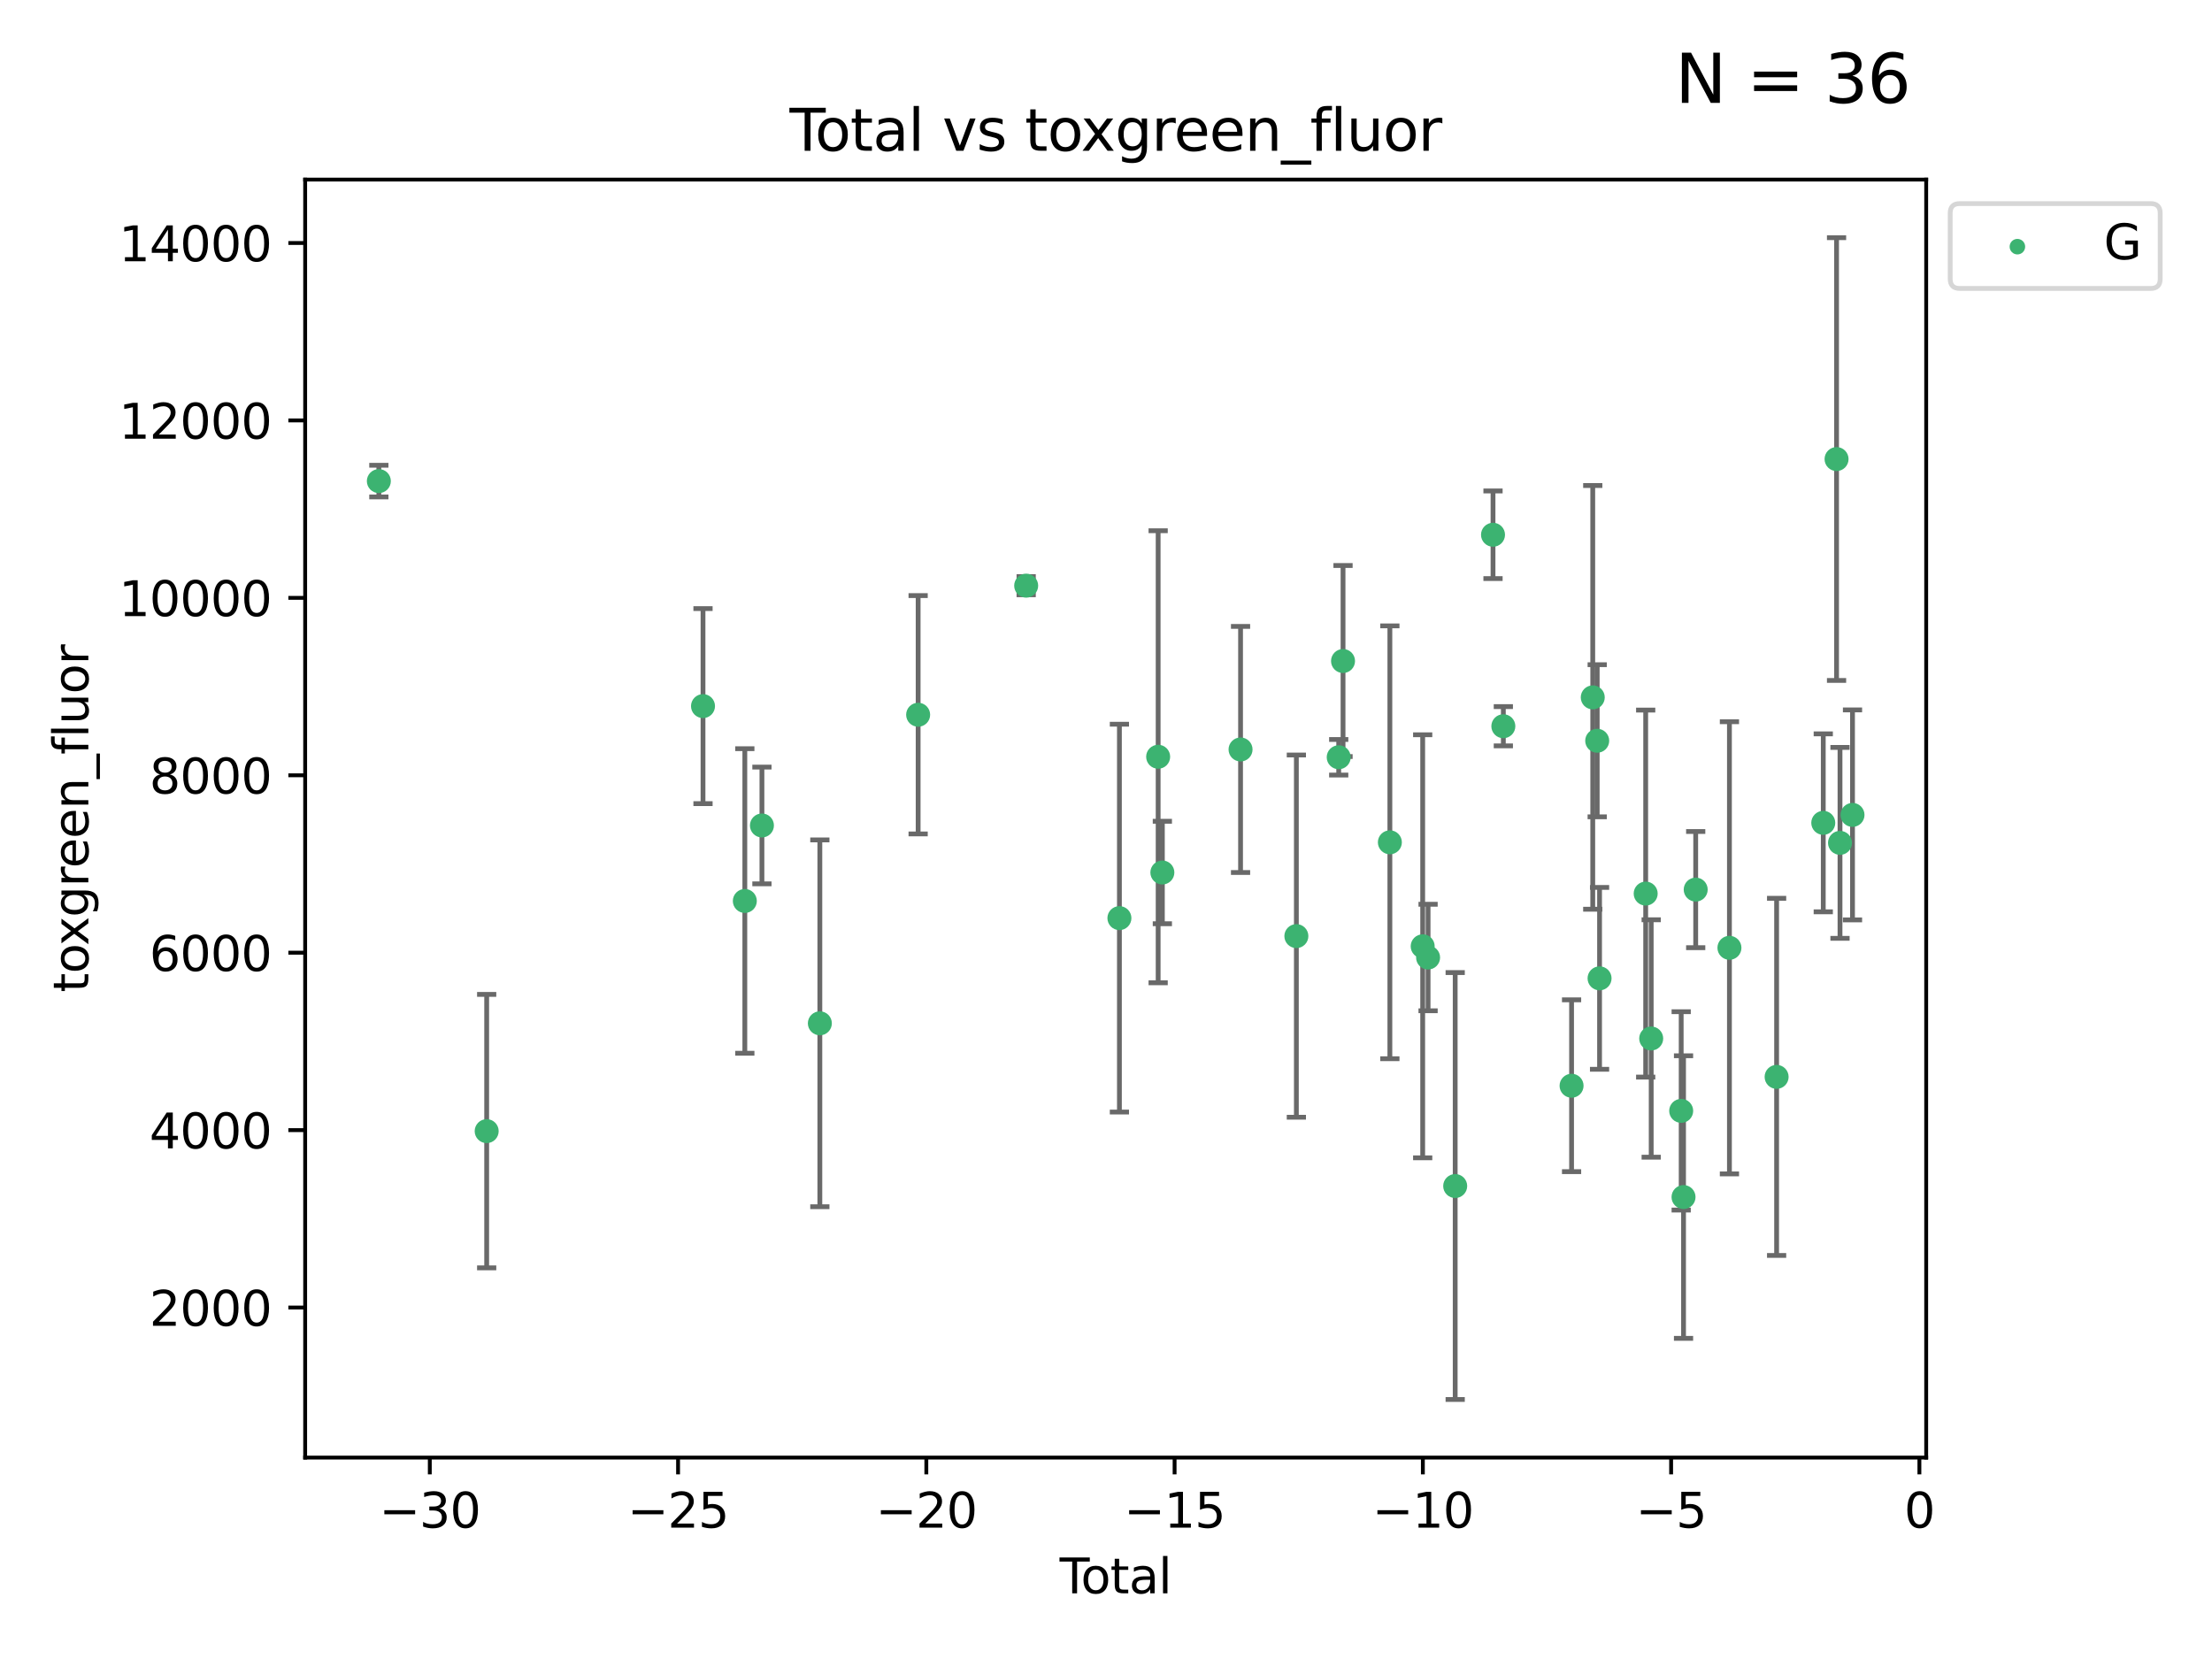 <?xml version="1.0" encoding="utf-8" standalone="no"?>
<!DOCTYPE svg PUBLIC "-//W3C//DTD SVG 1.1//EN"
  "http://www.w3.org/Graphics/SVG/1.1/DTD/svg11.dtd">
<svg xmlns:xlink="http://www.w3.org/1999/xlink" width="460.8pt" height="345.6pt" viewBox="0 0 460.8 345.6" xmlns="http://www.w3.org/2000/svg" version="1.1">
 <defs>
  <style type="text/css">*{stroke-linejoin: round; stroke-linecap: butt}</style>
 </defs>
 <g id="figure_1">
  <g id="patch_1">
   <path d="M 0 345.6 
L 460.8 345.6 
L 460.8 0 
L 0 0 
z
" style="fill: #ffffff"/>
  </g>
  <g id="axes_1">
   <g id="patch_2">
    <path d="M 63.571 303.64 
L 401.26 303.64 
L 401.26 37.411 
L 63.571 37.411 
z
" style="fill: #ffffff"/>
   </g>
   <g id="PathCollection_1">
    <defs>
     <path id="m51bf8592f6" d="M 0 1.118 
C 0.297 1.118 0.581 1 0.791 0.791 
C 1 0.581 1.118 0.297 1.118 0 
C 1.118 -0.297 1 -0.581 0.791 -0.791 
C 0.581 -1 0.297 -1.118 0 -1.118 
C -0.297 -1.118 -0.581 -1 -0.791 -0.791 
C -1 -0.581 -1.118 -0.297 -1.118 0 
C -1.118 0.297 -1 0.581 -0.791 0.791 
C -0.581 1 -0.297 1.118 0 1.118 
z
" style="stroke: #3cb371"/>
    </defs>
    <g clip-path="url(#pfece88ab47)">
     <use xlink:href="#m51bf8592f6" x="78.921" y="100.221" style="fill: #3cb371; stroke: #3cb371"/>
     <use xlink:href="#m51bf8592f6" x="101.383" y="235.636" style="fill: #3cb371; stroke: #3cb371"/>
     <use xlink:href="#m51bf8592f6" x="146.449" y="147.096" style="fill: #3cb371; stroke: #3cb371"/>
     <use xlink:href="#m51bf8592f6" x="155.161" y="187.688" style="fill: #3cb371; stroke: #3cb371"/>
     <use xlink:href="#m51bf8592f6" x="158.724" y="171.96" style="fill: #3cb371; stroke: #3cb371"/>
     <use xlink:href="#m51bf8592f6" x="170.79" y="213.175" style="fill: #3cb371; stroke: #3cb371"/>
     <use xlink:href="#m51bf8592f6" x="191.265" y="148.895" style="fill: #3cb371; stroke: #3cb371"/>
     <use xlink:href="#m51bf8592f6" x="213.771" y="122.007" style="fill: #3cb371; stroke: #3cb371"/>
     <use xlink:href="#m51bf8592f6" x="233.194" y="191.261" style="fill: #3cb371; stroke: #3cb371"/>
     <use xlink:href="#m51bf8592f6" x="241.265" y="157.646" style="fill: #3cb371; stroke: #3cb371"/>
     <use xlink:href="#m51bf8592f6" x="242.141" y="181.757" style="fill: #3cb371; stroke: #3cb371"/>
     <use xlink:href="#m51bf8592f6" x="258.43" y="156.128" style="fill: #3cb371; stroke: #3cb371"/>
     <use xlink:href="#m51bf8592f6" x="270.057" y="195.008" style="fill: #3cb371; stroke: #3cb371"/>
     <use xlink:href="#m51bf8592f6" x="278.878" y="157.75" style="fill: #3cb371; stroke: #3cb371"/>
     <use xlink:href="#m51bf8592f6" x="279.778" y="137.702" style="fill: #3cb371; stroke: #3cb371"/>
     <use xlink:href="#m51bf8592f6" x="289.535" y="175.469" style="fill: #3cb371; stroke: #3cb371"/>
     <use xlink:href="#m51bf8592f6" x="296.371" y="197.13" style="fill: #3cb371; stroke: #3cb371"/>
     <use xlink:href="#m51bf8592f6" x="297.497" y="199.469" style="fill: #3cb371; stroke: #3cb371"/>
     <use xlink:href="#m51bf8592f6" x="303.143" y="247.072" style="fill: #3cb371; stroke: #3cb371"/>
     <use xlink:href="#m51bf8592f6" x="311.022" y="111.4" style="fill: #3cb371; stroke: #3cb371"/>
     <use xlink:href="#m51bf8592f6" x="313.174" y="151.286" style="fill: #3cb371; stroke: #3cb371"/>
     <use xlink:href="#m51bf8592f6" x="327.387" y="226.18" style="fill: #3cb371; stroke: #3cb371"/>
     <use xlink:href="#m51bf8592f6" x="331.8" y="145.275" style="fill: #3cb371; stroke: #3cb371"/>
     <use xlink:href="#m51bf8592f6" x="332.727" y="154.313" style="fill: #3cb371; stroke: #3cb371"/>
     <use xlink:href="#m51bf8592f6" x="333.218" y="203.807" style="fill: #3cb371; stroke: #3cb371"/>
     <use xlink:href="#m51bf8592f6" x="342.826" y="186.151" style="fill: #3cb371; stroke: #3cb371"/>
     <use xlink:href="#m51bf8592f6" x="343.975" y="216.336" style="fill: #3cb371; stroke: #3cb371"/>
     <use xlink:href="#m51bf8592f6" x="350.222" y="231.415" style="fill: #3cb371; stroke: #3cb371"/>
     <use xlink:href="#m51bf8592f6" x="350.711" y="249.369" style="fill: #3cb371; stroke: #3cb371"/>
     <use xlink:href="#m51bf8592f6" x="353.246" y="185.318" style="fill: #3cb371; stroke: #3cb371"/>
     <use xlink:href="#m51bf8592f6" x="360.273" y="197.446" style="fill: #3cb371; stroke: #3cb371"/>
     <use xlink:href="#m51bf8592f6" x="370.101" y="224.333" style="fill: #3cb371; stroke: #3cb371"/>
     <use xlink:href="#m51bf8592f6" x="379.82" y="171.413" style="fill: #3cb371; stroke: #3cb371"/>
     <use xlink:href="#m51bf8592f6" x="382.588" y="95.632" style="fill: #3cb371; stroke: #3cb371"/>
     <use xlink:href="#m51bf8592f6" x="383.307" y="175.584" style="fill: #3cb371; stroke: #3cb371"/>
     <use xlink:href="#m51bf8592f6" x="385.911" y="169.76" style="fill: #3cb371; stroke: #3cb371"/>
    </g>
   </g>
   <g id="matplotlib.axis_1">
    <g id="xtick_1">
     <g id="line2d_1">
      <defs>
       <path id="mf2545da034" d="M 0 0 
L 0 3.5 
" style="stroke: #000000; stroke-width: 0.8"/>
      </defs>
      <g>
       <use xlink:href="#mf2545da034" x="89.535" y="303.64" style="stroke: #000000; stroke-width: 0.8"/>
      </g>
     </g>
     <g id="text_1">
      <!-- −30 -->
      <g transform="translate(78.983 318.238) scale(0.1 -0.1)">
       <defs>
        <path id="DejaVuSans-2212" d="M 678 2272 
L 4684 2272 
L 4684 1741 
L 678 1741 
L 678 2272 
z
" transform="scale(0.016)"/>
        <path id="DejaVuSans-33" d="M 2597 2516 
Q 3050 2419 3304 2112 
Q 3559 1806 3559 1356 
Q 3559 666 3084 287 
Q 2609 -91 1734 -91 
Q 1441 -91 1130 -33 
Q 819 25 488 141 
L 488 750 
Q 750 597 1062 519 
Q 1375 441 1716 441 
Q 2309 441 2620 675 
Q 2931 909 2931 1356 
Q 2931 1769 2642 2001 
Q 2353 2234 1838 2234 
L 1294 2234 
L 1294 2753 
L 1863 2753 
Q 2328 2753 2575 2939 
Q 2822 3125 2822 3475 
Q 2822 3834 2567 4026 
Q 2313 4219 1838 4219 
Q 1578 4219 1281 4162 
Q 984 4106 628 3988 
L 628 4550 
Q 988 4650 1302 4700 
Q 1616 4750 1894 4750 
Q 2613 4750 3031 4423 
Q 3450 4097 3450 3541 
Q 3450 3153 3228 2886 
Q 3006 2619 2597 2516 
z
" transform="scale(0.016)"/>
        <path id="DejaVuSans-30" d="M 2034 4250 
Q 1547 4250 1301 3770 
Q 1056 3291 1056 2328 
Q 1056 1369 1301 889 
Q 1547 409 2034 409 
Q 2525 409 2770 889 
Q 3016 1369 3016 2328 
Q 3016 3291 2770 3770 
Q 2525 4250 2034 4250 
z
M 2034 4750 
Q 2819 4750 3233 4129 
Q 3647 3509 3647 2328 
Q 3647 1150 3233 529 
Q 2819 -91 2034 -91 
Q 1250 -91 836 529 
Q 422 1150 422 2328 
Q 422 3509 836 4129 
Q 1250 4750 2034 4750 
z
" transform="scale(0.016)"/>
       </defs>
       <use xlink:href="#DejaVuSans-2212"/>
       <use xlink:href="#DejaVuSans-33" x="83.789"/>
       <use xlink:href="#DejaVuSans-30" x="147.412"/>
      </g>
     </g>
    </g>
    <g id="xtick_2">
     <g id="line2d_2">
      <g>
       <use xlink:href="#mf2545da034" x="141.253" y="303.64" style="stroke: #000000; stroke-width: 0.8"/>
      </g>
     </g>
     <g id="text_2">
      <!-- −25 -->
      <g transform="translate(130.701 318.238) scale(0.1 -0.1)">
       <defs>
        <path id="DejaVuSans-32" d="M 1228 531 
L 3431 531 
L 3431 0 
L 469 0 
L 469 531 
Q 828 903 1448 1529 
Q 2069 2156 2228 2338 
Q 2531 2678 2651 2914 
Q 2772 3150 2772 3378 
Q 2772 3750 2511 3984 
Q 2250 4219 1831 4219 
Q 1534 4219 1204 4116 
Q 875 4013 500 3803 
L 500 4441 
Q 881 4594 1212 4672 
Q 1544 4750 1819 4750 
Q 2544 4750 2975 4387 
Q 3406 4025 3406 3419 
Q 3406 3131 3298 2873 
Q 3191 2616 2906 2266 
Q 2828 2175 2409 1742 
Q 1991 1309 1228 531 
z
" transform="scale(0.016)"/>
        <path id="DejaVuSans-35" d="M 691 4666 
L 3169 4666 
L 3169 4134 
L 1269 4134 
L 1269 2991 
Q 1406 3038 1543 3061 
Q 1681 3084 1819 3084 
Q 2600 3084 3056 2656 
Q 3513 2228 3513 1497 
Q 3513 744 3044 326 
Q 2575 -91 1722 -91 
Q 1428 -91 1123 -41 
Q 819 9 494 109 
L 494 744 
Q 775 591 1075 516 
Q 1375 441 1709 441 
Q 2250 441 2565 725 
Q 2881 1009 2881 1497 
Q 2881 1984 2565 2268 
Q 2250 2553 1709 2553 
Q 1456 2553 1204 2497 
Q 953 2441 691 2322 
L 691 4666 
z
" transform="scale(0.016)"/>
       </defs>
       <use xlink:href="#DejaVuSans-2212"/>
       <use xlink:href="#DejaVuSans-32" x="83.789"/>
       <use xlink:href="#DejaVuSans-35" x="147.412"/>
      </g>
     </g>
    </g>
    <g id="xtick_3">
     <g id="line2d_3">
      <g>
       <use xlink:href="#mf2545da034" x="192.971" y="303.64" style="stroke: #000000; stroke-width: 0.8"/>
      </g>
     </g>
     <g id="text_3">
      <!-- −20 -->
      <g transform="translate(182.419 318.238) scale(0.1 -0.1)">
       <use xlink:href="#DejaVuSans-2212"/>
       <use xlink:href="#DejaVuSans-32" x="83.789"/>
       <use xlink:href="#DejaVuSans-30" x="147.412"/>
      </g>
     </g>
    </g>
    <g id="xtick_4">
     <g id="line2d_4">
      <g>
       <use xlink:href="#mf2545da034" x="244.69" y="303.64" style="stroke: #000000; stroke-width: 0.8"/>
      </g>
     </g>
     <g id="text_4">
      <!-- −15 -->
      <g transform="translate(234.137 318.238) scale(0.1 -0.1)">
       <defs>
        <path id="DejaVuSans-31" d="M 794 531 
L 1825 531 
L 1825 4091 
L 703 3866 
L 703 4441 
L 1819 4666 
L 2450 4666 
L 2450 531 
L 3481 531 
L 3481 0 
L 794 0 
L 794 531 
z
" transform="scale(0.016)"/>
       </defs>
       <use xlink:href="#DejaVuSans-2212"/>
       <use xlink:href="#DejaVuSans-31" x="83.789"/>
       <use xlink:href="#DejaVuSans-35" x="147.412"/>
      </g>
     </g>
    </g>
    <g id="xtick_5">
     <g id="line2d_5">
      <g>
       <use xlink:href="#mf2545da034" x="296.408" y="303.64" style="stroke: #000000; stroke-width: 0.8"/>
      </g>
     </g>
     <g id="text_5">
      <!-- −10 -->
      <g transform="translate(285.855 318.238) scale(0.1 -0.1)">
       <use xlink:href="#DejaVuSans-2212"/>
       <use xlink:href="#DejaVuSans-31" x="83.789"/>
       <use xlink:href="#DejaVuSans-30" x="147.412"/>
      </g>
     </g>
    </g>
    <g id="xtick_6">
     <g id="line2d_6">
      <g>
       <use xlink:href="#mf2545da034" x="348.126" y="303.64" style="stroke: #000000; stroke-width: 0.8"/>
      </g>
     </g>
     <g id="text_6">
      <!-- −5 -->
      <g transform="translate(340.755 318.238) scale(0.1 -0.1)">
       <use xlink:href="#DejaVuSans-2212"/>
       <use xlink:href="#DejaVuSans-35" x="83.789"/>
      </g>
     </g>
    </g>
    <g id="xtick_7">
     <g id="line2d_7">
      <g>
       <use xlink:href="#mf2545da034" x="399.844" y="303.64" style="stroke: #000000; stroke-width: 0.8"/>
      </g>
     </g>
     <g id="text_7">
      <!-- 0 -->
      <g transform="translate(396.662 318.238) scale(0.1 -0.1)">
       <use xlink:href="#DejaVuSans-30"/>
      </g>
     </g>
    </g>
    <g id="text_8">
     <!-- Total -->
     <g transform="translate(220.739 331.917) scale(0.1 -0.1)">
      <defs>
       <path id="DejaVuSans-54" d="M -19 4666 
L 3928 4666 
L 3928 4134 
L 2272 4134 
L 2272 0 
L 1638 0 
L 1638 4134 
L -19 4134 
L -19 4666 
z
" transform="scale(0.016)"/>
       <path id="DejaVuSans-6f" d="M 1959 3097 
Q 1497 3097 1228 2736 
Q 959 2375 959 1747 
Q 959 1119 1226 758 
Q 1494 397 1959 397 
Q 2419 397 2687 759 
Q 2956 1122 2956 1747 
Q 2956 2369 2687 2733 
Q 2419 3097 1959 3097 
z
M 1959 3584 
Q 2709 3584 3137 3096 
Q 3566 2609 3566 1747 
Q 3566 888 3137 398 
Q 2709 -91 1959 -91 
Q 1206 -91 779 398 
Q 353 888 353 1747 
Q 353 2609 779 3096 
Q 1206 3584 1959 3584 
z
" transform="scale(0.016)"/>
       <path id="DejaVuSans-74" d="M 1172 4494 
L 1172 3500 
L 2356 3500 
L 2356 3053 
L 1172 3053 
L 1172 1153 
Q 1172 725 1289 603 
Q 1406 481 1766 481 
L 2356 481 
L 2356 0 
L 1766 0 
Q 1100 0 847 248 
Q 594 497 594 1153 
L 594 3053 
L 172 3053 
L 172 3500 
L 594 3500 
L 594 4494 
L 1172 4494 
z
" transform="scale(0.016)"/>
       <path id="DejaVuSans-61" d="M 2194 1759 
Q 1497 1759 1228 1600 
Q 959 1441 959 1056 
Q 959 750 1161 570 
Q 1363 391 1709 391 
Q 2188 391 2477 730 
Q 2766 1069 2766 1631 
L 2766 1759 
L 2194 1759 
z
M 3341 1997 
L 3341 0 
L 2766 0 
L 2766 531 
Q 2569 213 2275 61 
Q 1981 -91 1556 -91 
Q 1019 -91 701 211 
Q 384 513 384 1019 
Q 384 1609 779 1909 
Q 1175 2209 1959 2209 
L 2766 2209 
L 2766 2266 
Q 2766 2663 2505 2880 
Q 2244 3097 1772 3097 
Q 1472 3097 1187 3025 
Q 903 2953 641 2809 
L 641 3341 
Q 956 3463 1253 3523 
Q 1550 3584 1831 3584 
Q 2591 3584 2966 3190 
Q 3341 2797 3341 1997 
z
" transform="scale(0.016)"/>
       <path id="DejaVuSans-6c" d="M 603 4863 
L 1178 4863 
L 1178 0 
L 603 0 
L 603 4863 
z
" transform="scale(0.016)"/>
      </defs>
      <use xlink:href="#DejaVuSans-54"/>
      <use xlink:href="#DejaVuSans-6f" x="44.084"/>
      <use xlink:href="#DejaVuSans-74" x="105.266"/>
      <use xlink:href="#DejaVuSans-61" x="144.475"/>
      <use xlink:href="#DejaVuSans-6c" x="205.754"/>
     </g>
    </g>
   </g>
   <g id="matplotlib.axis_2">
    <g id="ytick_1">
     <g id="line2d_8">
      <defs>
       <path id="mda61f8c740" d="M 0 0 
L -3.5 0 
" style="stroke: #000000; stroke-width: 0.8"/>
      </defs>
      <g>
       <use xlink:href="#mda61f8c740" x="63.571" y="272.386" style="stroke: #000000; stroke-width: 0.8"/>
      </g>
     </g>
     <g id="text_9">
      <!-- 2000 -->
      <g transform="translate(31.121 276.185) scale(0.1 -0.1)">
       <use xlink:href="#DejaVuSans-32"/>
       <use xlink:href="#DejaVuSans-30" x="63.623"/>
       <use xlink:href="#DejaVuSans-30" x="127.246"/>
       <use xlink:href="#DejaVuSans-30" x="190.869"/>
      </g>
     </g>
    </g>
    <g id="ytick_2">
     <g id="line2d_9">
      <g>
       <use xlink:href="#mda61f8c740" x="63.571" y="235.425" style="stroke: #000000; stroke-width: 0.8"/>
      </g>
     </g>
     <g id="text_10">
      <!-- 4000 -->
      <g transform="translate(31.121 239.224) scale(0.1 -0.1)">
       <defs>
        <path id="DejaVuSans-34" d="M 2419 4116 
L 825 1625 
L 2419 1625 
L 2419 4116 
z
M 2253 4666 
L 3047 4666 
L 3047 1625 
L 3713 1625 
L 3713 1100 
L 3047 1100 
L 3047 0 
L 2419 0 
L 2419 1100 
L 313 1100 
L 313 1709 
L 2253 4666 
z
" transform="scale(0.016)"/>
       </defs>
       <use xlink:href="#DejaVuSans-34"/>
       <use xlink:href="#DejaVuSans-30" x="63.623"/>
       <use xlink:href="#DejaVuSans-30" x="127.246"/>
       <use xlink:href="#DejaVuSans-30" x="190.869"/>
      </g>
     </g>
    </g>
    <g id="ytick_3">
     <g id="line2d_10">
      <g>
       <use xlink:href="#mda61f8c740" x="63.571" y="198.464" style="stroke: #000000; stroke-width: 0.8"/>
      </g>
     </g>
     <g id="text_11">
      <!-- 6000 -->
      <g transform="translate(31.121 202.264) scale(0.1 -0.1)">
       <defs>
        <path id="DejaVuSans-36" d="M 2113 2584 
Q 1688 2584 1439 2293 
Q 1191 2003 1191 1497 
Q 1191 994 1439 701 
Q 1688 409 2113 409 
Q 2538 409 2786 701 
Q 3034 994 3034 1497 
Q 3034 2003 2786 2293 
Q 2538 2584 2113 2584 
z
M 3366 4563 
L 3366 3988 
Q 3128 4100 2886 4159 
Q 2644 4219 2406 4219 
Q 1781 4219 1451 3797 
Q 1122 3375 1075 2522 
Q 1259 2794 1537 2939 
Q 1816 3084 2150 3084 
Q 2853 3084 3261 2657 
Q 3669 2231 3669 1497 
Q 3669 778 3244 343 
Q 2819 -91 2113 -91 
Q 1303 -91 875 529 
Q 447 1150 447 2328 
Q 447 3434 972 4092 
Q 1497 4750 2381 4750 
Q 2619 4750 2861 4703 
Q 3103 4656 3366 4563 
z
" transform="scale(0.016)"/>
       </defs>
       <use xlink:href="#DejaVuSans-36"/>
       <use xlink:href="#DejaVuSans-30" x="63.623"/>
       <use xlink:href="#DejaVuSans-30" x="127.246"/>
       <use xlink:href="#DejaVuSans-30" x="190.869"/>
      </g>
     </g>
    </g>
    <g id="ytick_4">
     <g id="line2d_11">
      <g>
       <use xlink:href="#mda61f8c740" x="63.571" y="161.504" style="stroke: #000000; stroke-width: 0.8"/>
      </g>
     </g>
     <g id="text_12">
      <!-- 8000 -->
      <g transform="translate(31.121 165.303) scale(0.1 -0.1)">
       <defs>
        <path id="DejaVuSans-38" d="M 2034 2216 
Q 1584 2216 1326 1975 
Q 1069 1734 1069 1313 
Q 1069 891 1326 650 
Q 1584 409 2034 409 
Q 2484 409 2743 651 
Q 3003 894 3003 1313 
Q 3003 1734 2745 1975 
Q 2488 2216 2034 2216 
z
M 1403 2484 
Q 997 2584 770 2862 
Q 544 3141 544 3541 
Q 544 4100 942 4425 
Q 1341 4750 2034 4750 
Q 2731 4750 3128 4425 
Q 3525 4100 3525 3541 
Q 3525 3141 3298 2862 
Q 3072 2584 2669 2484 
Q 3125 2378 3379 2068 
Q 3634 1759 3634 1313 
Q 3634 634 3220 271 
Q 2806 -91 2034 -91 
Q 1263 -91 848 271 
Q 434 634 434 1313 
Q 434 1759 690 2068 
Q 947 2378 1403 2484 
z
M 1172 3481 
Q 1172 3119 1398 2916 
Q 1625 2713 2034 2713 
Q 2441 2713 2670 2916 
Q 2900 3119 2900 3481 
Q 2900 3844 2670 4047 
Q 2441 4250 2034 4250 
Q 1625 4250 1398 4047 
Q 1172 3844 1172 3481 
z
" transform="scale(0.016)"/>
       </defs>
       <use xlink:href="#DejaVuSans-38"/>
       <use xlink:href="#DejaVuSans-30" x="63.623"/>
       <use xlink:href="#DejaVuSans-30" x="127.246"/>
       <use xlink:href="#DejaVuSans-30" x="190.869"/>
      </g>
     </g>
    </g>
    <g id="ytick_5">
     <g id="line2d_12">
      <g>
       <use xlink:href="#mda61f8c740" x="63.571" y="124.543" style="stroke: #000000; stroke-width: 0.8"/>
      </g>
     </g>
     <g id="text_13">
      <!-- 10000 -->
      <g transform="translate(24.759 128.342) scale(0.1 -0.1)">
       <use xlink:href="#DejaVuSans-31"/>
       <use xlink:href="#DejaVuSans-30" x="63.623"/>
       <use xlink:href="#DejaVuSans-30" x="127.246"/>
       <use xlink:href="#DejaVuSans-30" x="190.869"/>
       <use xlink:href="#DejaVuSans-30" x="254.492"/>
      </g>
     </g>
    </g>
    <g id="ytick_6">
     <g id="line2d_13">
      <g>
       <use xlink:href="#mda61f8c740" x="63.571" y="87.582" style="stroke: #000000; stroke-width: 0.8"/>
      </g>
     </g>
     <g id="text_14">
      <!-- 12000 -->
      <g transform="translate(24.759 91.381) scale(0.1 -0.1)">
       <use xlink:href="#DejaVuSans-31"/>
       <use xlink:href="#DejaVuSans-32" x="63.623"/>
       <use xlink:href="#DejaVuSans-30" x="127.246"/>
       <use xlink:href="#DejaVuSans-30" x="190.869"/>
       <use xlink:href="#DejaVuSans-30" x="254.492"/>
      </g>
     </g>
    </g>
    <g id="ytick_7">
     <g id="line2d_14">
      <g>
       <use xlink:href="#mda61f8c740" x="63.571" y="50.621" style="stroke: #000000; stroke-width: 0.8"/>
      </g>
     </g>
     <g id="text_15">
      <!-- 14000 -->
      <g transform="translate(24.759 54.421) scale(0.1 -0.1)">
       <use xlink:href="#DejaVuSans-31"/>
       <use xlink:href="#DejaVuSans-34" x="63.623"/>
       <use xlink:href="#DejaVuSans-30" x="127.246"/>
       <use xlink:href="#DejaVuSans-30" x="190.869"/>
       <use xlink:href="#DejaVuSans-30" x="254.492"/>
      </g>
     </g>
    </g>
    <g id="text_16">
     <!-- toxgreen_fluor -->
     <g transform="translate(18.401 206.72) rotate(-90) scale(0.1 -0.1)">
      <defs>
       <path id="DejaVuSans-78" d="M 3513 3500 
L 2247 1797 
L 3578 0 
L 2900 0 
L 1881 1375 
L 863 0 
L 184 0 
L 1544 1831 
L 300 3500 
L 978 3500 
L 1906 2253 
L 2834 3500 
L 3513 3500 
z
" transform="scale(0.016)"/>
       <path id="DejaVuSans-67" d="M 2906 1791 
Q 2906 2416 2648 2759 
Q 2391 3103 1925 3103 
Q 1463 3103 1205 2759 
Q 947 2416 947 1791 
Q 947 1169 1205 825 
Q 1463 481 1925 481 
Q 2391 481 2648 825 
Q 2906 1169 2906 1791 
z
M 3481 434 
Q 3481 -459 3084 -895 
Q 2688 -1331 1869 -1331 
Q 1566 -1331 1297 -1286 
Q 1028 -1241 775 -1147 
L 775 -588 
Q 1028 -725 1275 -790 
Q 1522 -856 1778 -856 
Q 2344 -856 2625 -561 
Q 2906 -266 2906 331 
L 2906 616 
Q 2728 306 2450 153 
Q 2172 0 1784 0 
Q 1141 0 747 490 
Q 353 981 353 1791 
Q 353 2603 747 3093 
Q 1141 3584 1784 3584 
Q 2172 3584 2450 3431 
Q 2728 3278 2906 2969 
L 2906 3500 
L 3481 3500 
L 3481 434 
z
" transform="scale(0.016)"/>
       <path id="DejaVuSans-72" d="M 2631 2963 
Q 2534 3019 2420 3045 
Q 2306 3072 2169 3072 
Q 1681 3072 1420 2755 
Q 1159 2438 1159 1844 
L 1159 0 
L 581 0 
L 581 3500 
L 1159 3500 
L 1159 2956 
Q 1341 3275 1631 3429 
Q 1922 3584 2338 3584 
Q 2397 3584 2469 3576 
Q 2541 3569 2628 3553 
L 2631 2963 
z
" transform="scale(0.016)"/>
       <path id="DejaVuSans-65" d="M 3597 1894 
L 3597 1613 
L 953 1613 
Q 991 1019 1311 708 
Q 1631 397 2203 397 
Q 2534 397 2845 478 
Q 3156 559 3463 722 
L 3463 178 
Q 3153 47 2828 -22 
Q 2503 -91 2169 -91 
Q 1331 -91 842 396 
Q 353 884 353 1716 
Q 353 2575 817 3079 
Q 1281 3584 2069 3584 
Q 2775 3584 3186 3129 
Q 3597 2675 3597 1894 
z
M 3022 2063 
Q 3016 2534 2758 2815 
Q 2500 3097 2075 3097 
Q 1594 3097 1305 2825 
Q 1016 2553 972 2059 
L 3022 2063 
z
" transform="scale(0.016)"/>
       <path id="DejaVuSans-6e" d="M 3513 2113 
L 3513 0 
L 2938 0 
L 2938 2094 
Q 2938 2591 2744 2837 
Q 2550 3084 2163 3084 
Q 1697 3084 1428 2787 
Q 1159 2491 1159 1978 
L 1159 0 
L 581 0 
L 581 3500 
L 1159 3500 
L 1159 2956 
Q 1366 3272 1645 3428 
Q 1925 3584 2291 3584 
Q 2894 3584 3203 3211 
Q 3513 2838 3513 2113 
z
" transform="scale(0.016)"/>
       <path id="DejaVuSans-5f" d="M 3263 -1063 
L 3263 -1509 
L -63 -1509 
L -63 -1063 
L 3263 -1063 
z
" transform="scale(0.016)"/>
       <path id="DejaVuSans-66" d="M 2375 4863 
L 2375 4384 
L 1825 4384 
Q 1516 4384 1395 4259 
Q 1275 4134 1275 3809 
L 1275 3500 
L 2222 3500 
L 2222 3053 
L 1275 3053 
L 1275 0 
L 697 0 
L 697 3053 
L 147 3053 
L 147 3500 
L 697 3500 
L 697 3744 
Q 697 4328 969 4595 
Q 1241 4863 1831 4863 
L 2375 4863 
z
" transform="scale(0.016)"/>
       <path id="DejaVuSans-75" d="M 544 1381 
L 544 3500 
L 1119 3500 
L 1119 1403 
Q 1119 906 1312 657 
Q 1506 409 1894 409 
Q 2359 409 2629 706 
Q 2900 1003 2900 1516 
L 2900 3500 
L 3475 3500 
L 3475 0 
L 2900 0 
L 2900 538 
Q 2691 219 2414 64 
Q 2138 -91 1772 -91 
Q 1169 -91 856 284 
Q 544 659 544 1381 
z
M 1991 3584 
L 1991 3584 
z
" transform="scale(0.016)"/>
      </defs>
      <use xlink:href="#DejaVuSans-74"/>
      <use xlink:href="#DejaVuSans-6f" x="39.209"/>
      <use xlink:href="#DejaVuSans-78" x="97.266"/>
      <use xlink:href="#DejaVuSans-67" x="156.445"/>
      <use xlink:href="#DejaVuSans-72" x="219.922"/>
      <use xlink:href="#DejaVuSans-65" x="258.785"/>
      <use xlink:href="#DejaVuSans-65" x="320.309"/>
      <use xlink:href="#DejaVuSans-6e" x="381.832"/>
      <use xlink:href="#DejaVuSans-5f" x="445.211"/>
      <use xlink:href="#DejaVuSans-66" x="495.211"/>
      <use xlink:href="#DejaVuSans-6c" x="530.416"/>
      <use xlink:href="#DejaVuSans-75" x="558.199"/>
      <use xlink:href="#DejaVuSans-6f" x="621.578"/>
      <use xlink:href="#DejaVuSans-72" x="682.76"/>
     </g>
    </g>
   </g>
   <g id="LineCollection_1">
    <path d="M 78.921 103.521 
L 78.921 96.921 
" clip-path="url(#pfece88ab47)" style="fill: none; stroke: #696969"/>
    <path d="M 101.383 264.12 
L 101.383 207.151 
" clip-path="url(#pfece88ab47)" style="fill: none; stroke: #696969"/>
    <path d="M 146.449 167.413 
L 146.449 126.78 
" clip-path="url(#pfece88ab47)" style="fill: none; stroke: #696969"/>
    <path d="M 155.161 219.409 
L 155.161 155.968 
" clip-path="url(#pfece88ab47)" style="fill: none; stroke: #696969"/>
    <path d="M 158.724 184.12 
L 158.724 159.8 
" clip-path="url(#pfece88ab47)" style="fill: none; stroke: #696969"/>
    <path d="M 170.79 251.382 
L 170.79 174.967 
" clip-path="url(#pfece88ab47)" style="fill: none; stroke: #696969"/>
    <path d="M 191.265 173.719 
L 191.265 124.071 
" clip-path="url(#pfece88ab47)" style="fill: none; stroke: #696969"/>
    <path d="M 213.771 123.902 
L 213.771 120.112 
" clip-path="url(#pfece88ab47)" style="fill: none; stroke: #696969"/>
    <path d="M 233.194 231.66 
L 233.194 150.862 
" clip-path="url(#pfece88ab47)" style="fill: none; stroke: #696969"/>
    <path d="M 241.265 204.732 
L 241.265 110.561 
" clip-path="url(#pfece88ab47)" style="fill: none; stroke: #696969"/>
    <path d="M 242.141 192.429 
L 242.141 171.084 
" clip-path="url(#pfece88ab47)" style="fill: none; stroke: #696969"/>
    <path d="M 258.43 181.76 
L 258.43 130.496 
" clip-path="url(#pfece88ab47)" style="fill: none; stroke: #696969"/>
    <path d="M 270.057 232.737 
L 270.057 157.28 
" clip-path="url(#pfece88ab47)" style="fill: none; stroke: #696969"/>
    <path d="M 278.878 161.454 
L 278.878 154.045 
" clip-path="url(#pfece88ab47)" style="fill: none; stroke: #696969"/>
    <path d="M 279.778 157.599 
L 279.778 117.806 
" clip-path="url(#pfece88ab47)" style="fill: none; stroke: #696969"/>
    <path d="M 289.535 220.555 
L 289.535 130.383 
" clip-path="url(#pfece88ab47)" style="fill: none; stroke: #696969"/>
    <path d="M 296.371 241.196 
L 296.371 153.064 
" clip-path="url(#pfece88ab47)" style="fill: none; stroke: #696969"/>
    <path d="M 297.497 210.563 
L 297.497 188.376 
" clip-path="url(#pfece88ab47)" style="fill: none; stroke: #696969"/>
    <path d="M 303.143 291.539 
L 303.143 202.605 
" clip-path="url(#pfece88ab47)" style="fill: none; stroke: #696969"/>
    <path d="M 311.022 120.528 
L 311.022 102.272 
" clip-path="url(#pfece88ab47)" style="fill: none; stroke: #696969"/>
    <path d="M 313.174 155.375 
L 313.174 147.197 
" clip-path="url(#pfece88ab47)" style="fill: none; stroke: #696969"/>
    <path d="M 327.387 244.077 
L 327.387 208.283 
" clip-path="url(#pfece88ab47)" style="fill: none; stroke: #696969"/>
    <path d="M 331.8 189.408 
L 331.8 101.142 
" clip-path="url(#pfece88ab47)" style="fill: none; stroke: #696969"/>
    <path d="M 332.727 170.16 
L 332.727 138.465 
" clip-path="url(#pfece88ab47)" style="fill: none; stroke: #696969"/>
    <path d="M 333.218 222.748 
L 333.218 184.867 
" clip-path="url(#pfece88ab47)" style="fill: none; stroke: #696969"/>
    <path d="M 342.826 224.379 
L 342.826 147.923 
" clip-path="url(#pfece88ab47)" style="fill: none; stroke: #696969"/>
    <path d="M 343.975 241.066 
L 343.975 191.607 
" clip-path="url(#pfece88ab47)" style="fill: none; stroke: #696969"/>
    <path d="M 350.222 252.075 
L 350.222 210.756 
" clip-path="url(#pfece88ab47)" style="fill: none; stroke: #696969"/>
    <path d="M 350.711 278.801 
L 350.711 219.936 
" clip-path="url(#pfece88ab47)" style="fill: none; stroke: #696969"/>
    <path d="M 353.246 197.419 
L 353.246 173.217 
" clip-path="url(#pfece88ab47)" style="fill: none; stroke: #696969"/>
    <path d="M 360.273 244.542 
L 360.273 150.351 
" clip-path="url(#pfece88ab47)" style="fill: none; stroke: #696969"/>
    <path d="M 370.101 261.529 
L 370.101 187.136 
" clip-path="url(#pfece88ab47)" style="fill: none; stroke: #696969"/>
    <path d="M 379.82 189.95 
L 379.82 152.876 
" clip-path="url(#pfece88ab47)" style="fill: none; stroke: #696969"/>
    <path d="M 382.588 141.752 
L 382.588 49.513 
" clip-path="url(#pfece88ab47)" style="fill: none; stroke: #696969"/>
    <path d="M 383.307 195.468 
L 383.307 155.699 
" clip-path="url(#pfece88ab47)" style="fill: none; stroke: #696969"/>
    <path d="M 385.911 191.632 
L 385.911 147.888 
" clip-path="url(#pfece88ab47)" style="fill: none; stroke: #696969"/>
   </g>
   <g id="line2d_15">
    <defs>
     <path id="m032c962d13" d="M 2 0 
L -2 -0 
" style="stroke: #696969"/>
    </defs>
    <g clip-path="url(#pfece88ab47)">
     <use xlink:href="#m032c962d13" x="78.921" y="103.521" style="fill: #696969; stroke: #696969"/>
     <use xlink:href="#m032c962d13" x="101.383" y="264.12" style="fill: #696969; stroke: #696969"/>
     <use xlink:href="#m032c962d13" x="146.449" y="167.413" style="fill: #696969; stroke: #696969"/>
     <use xlink:href="#m032c962d13" x="155.161" y="219.409" style="fill: #696969; stroke: #696969"/>
     <use xlink:href="#m032c962d13" x="158.724" y="184.12" style="fill: #696969; stroke: #696969"/>
     <use xlink:href="#m032c962d13" x="170.79" y="251.382" style="fill: #696969; stroke: #696969"/>
     <use xlink:href="#m032c962d13" x="191.265" y="173.719" style="fill: #696969; stroke: #696969"/>
     <use xlink:href="#m032c962d13" x="213.771" y="123.902" style="fill: #696969; stroke: #696969"/>
     <use xlink:href="#m032c962d13" x="233.194" y="231.66" style="fill: #696969; stroke: #696969"/>
     <use xlink:href="#m032c962d13" x="241.265" y="204.732" style="fill: #696969; stroke: #696969"/>
     <use xlink:href="#m032c962d13" x="242.141" y="192.429" style="fill: #696969; stroke: #696969"/>
     <use xlink:href="#m032c962d13" x="258.43" y="181.76" style="fill: #696969; stroke: #696969"/>
     <use xlink:href="#m032c962d13" x="270.057" y="232.737" style="fill: #696969; stroke: #696969"/>
     <use xlink:href="#m032c962d13" x="278.878" y="161.454" style="fill: #696969; stroke: #696969"/>
     <use xlink:href="#m032c962d13" x="279.778" y="157.599" style="fill: #696969; stroke: #696969"/>
     <use xlink:href="#m032c962d13" x="289.535" y="220.555" style="fill: #696969; stroke: #696969"/>
     <use xlink:href="#m032c962d13" x="296.371" y="241.196" style="fill: #696969; stroke: #696969"/>
     <use xlink:href="#m032c962d13" x="297.497" y="210.563" style="fill: #696969; stroke: #696969"/>
     <use xlink:href="#m032c962d13" x="303.143" y="291.539" style="fill: #696969; stroke: #696969"/>
     <use xlink:href="#m032c962d13" x="311.022" y="120.528" style="fill: #696969; stroke: #696969"/>
     <use xlink:href="#m032c962d13" x="313.174" y="155.375" style="fill: #696969; stroke: #696969"/>
     <use xlink:href="#m032c962d13" x="327.387" y="244.077" style="fill: #696969; stroke: #696969"/>
     <use xlink:href="#m032c962d13" x="331.8" y="189.408" style="fill: #696969; stroke: #696969"/>
     <use xlink:href="#m032c962d13" x="332.727" y="170.16" style="fill: #696969; stroke: #696969"/>
     <use xlink:href="#m032c962d13" x="333.218" y="222.748" style="fill: #696969; stroke: #696969"/>
     <use xlink:href="#m032c962d13" x="342.826" y="224.379" style="fill: #696969; stroke: #696969"/>
     <use xlink:href="#m032c962d13" x="343.975" y="241.066" style="fill: #696969; stroke: #696969"/>
     <use xlink:href="#m032c962d13" x="350.222" y="252.075" style="fill: #696969; stroke: #696969"/>
     <use xlink:href="#m032c962d13" x="350.711" y="278.801" style="fill: #696969; stroke: #696969"/>
     <use xlink:href="#m032c962d13" x="353.246" y="197.419" style="fill: #696969; stroke: #696969"/>
     <use xlink:href="#m032c962d13" x="360.273" y="244.542" style="fill: #696969; stroke: #696969"/>
     <use xlink:href="#m032c962d13" x="370.101" y="261.529" style="fill: #696969; stroke: #696969"/>
     <use xlink:href="#m032c962d13" x="379.82" y="189.95" style="fill: #696969; stroke: #696969"/>
     <use xlink:href="#m032c962d13" x="382.588" y="141.752" style="fill: #696969; stroke: #696969"/>
     <use xlink:href="#m032c962d13" x="383.307" y="195.468" style="fill: #696969; stroke: #696969"/>
     <use xlink:href="#m032c962d13" x="385.911" y="191.632" style="fill: #696969; stroke: #696969"/>
    </g>
   </g>
   <g id="line2d_16">
    <g clip-path="url(#pfece88ab47)">
     <use xlink:href="#m032c962d13" x="78.921" y="96.921" style="fill: #696969; stroke: #696969"/>
     <use xlink:href="#m032c962d13" x="101.383" y="207.151" style="fill: #696969; stroke: #696969"/>
     <use xlink:href="#m032c962d13" x="146.449" y="126.78" style="fill: #696969; stroke: #696969"/>
     <use xlink:href="#m032c962d13" x="155.161" y="155.968" style="fill: #696969; stroke: #696969"/>
     <use xlink:href="#m032c962d13" x="158.724" y="159.8" style="fill: #696969; stroke: #696969"/>
     <use xlink:href="#m032c962d13" x="170.79" y="174.967" style="fill: #696969; stroke: #696969"/>
     <use xlink:href="#m032c962d13" x="191.265" y="124.071" style="fill: #696969; stroke: #696969"/>
     <use xlink:href="#m032c962d13" x="213.771" y="120.112" style="fill: #696969; stroke: #696969"/>
     <use xlink:href="#m032c962d13" x="233.194" y="150.862" style="fill: #696969; stroke: #696969"/>
     <use xlink:href="#m032c962d13" x="241.265" y="110.561" style="fill: #696969; stroke: #696969"/>
     <use xlink:href="#m032c962d13" x="242.141" y="171.084" style="fill: #696969; stroke: #696969"/>
     <use xlink:href="#m032c962d13" x="258.43" y="130.496" style="fill: #696969; stroke: #696969"/>
     <use xlink:href="#m032c962d13" x="270.057" y="157.28" style="fill: #696969; stroke: #696969"/>
     <use xlink:href="#m032c962d13" x="278.878" y="154.045" style="fill: #696969; stroke: #696969"/>
     <use xlink:href="#m032c962d13" x="279.778" y="117.806" style="fill: #696969; stroke: #696969"/>
     <use xlink:href="#m032c962d13" x="289.535" y="130.383" style="fill: #696969; stroke: #696969"/>
     <use xlink:href="#m032c962d13" x="296.371" y="153.064" style="fill: #696969; stroke: #696969"/>
     <use xlink:href="#m032c962d13" x="297.497" y="188.376" style="fill: #696969; stroke: #696969"/>
     <use xlink:href="#m032c962d13" x="303.143" y="202.605" style="fill: #696969; stroke: #696969"/>
     <use xlink:href="#m032c962d13" x="311.022" y="102.272" style="fill: #696969; stroke: #696969"/>
     <use xlink:href="#m032c962d13" x="313.174" y="147.197" style="fill: #696969; stroke: #696969"/>
     <use xlink:href="#m032c962d13" x="327.387" y="208.283" style="fill: #696969; stroke: #696969"/>
     <use xlink:href="#m032c962d13" x="331.8" y="101.142" style="fill: #696969; stroke: #696969"/>
     <use xlink:href="#m032c962d13" x="332.727" y="138.465" style="fill: #696969; stroke: #696969"/>
     <use xlink:href="#m032c962d13" x="333.218" y="184.867" style="fill: #696969; stroke: #696969"/>
     <use xlink:href="#m032c962d13" x="342.826" y="147.923" style="fill: #696969; stroke: #696969"/>
     <use xlink:href="#m032c962d13" x="343.975" y="191.607" style="fill: #696969; stroke: #696969"/>
     <use xlink:href="#m032c962d13" x="350.222" y="210.756" style="fill: #696969; stroke: #696969"/>
     <use xlink:href="#m032c962d13" x="350.711" y="219.936" style="fill: #696969; stroke: #696969"/>
     <use xlink:href="#m032c962d13" x="353.246" y="173.217" style="fill: #696969; stroke: #696969"/>
     <use xlink:href="#m032c962d13" x="360.273" y="150.351" style="fill: #696969; stroke: #696969"/>
     <use xlink:href="#m032c962d13" x="370.101" y="187.136" style="fill: #696969; stroke: #696969"/>
     <use xlink:href="#m032c962d13" x="379.82" y="152.876" style="fill: #696969; stroke: #696969"/>
     <use xlink:href="#m032c962d13" x="382.588" y="49.513" style="fill: #696969; stroke: #696969"/>
     <use xlink:href="#m032c962d13" x="383.307" y="155.699" style="fill: #696969; stroke: #696969"/>
     <use xlink:href="#m032c962d13" x="385.911" y="147.888" style="fill: #696969; stroke: #696969"/>
    </g>
   </g>
   <g id="line2d_17">
    <defs>
     <path id="m540e23ccde" d="M 0 2 
C 0.53 2 1.039 1.789 1.414 1.414 
C 1.789 1.039 2 0.53 2 0 
C 2 -0.53 1.789 -1.039 1.414 -1.414 
C 1.039 -1.789 0.53 -2 0 -2 
C -0.53 -2 -1.039 -1.789 -1.414 -1.414 
C -1.789 -1.039 -2 -0.53 -2 0 
C -2 0.53 -1.789 1.039 -1.414 1.414 
C -1.039 1.789 -0.53 2 0 2 
z
" style="stroke: #3cb371"/>
    </defs>
    <g clip-path="url(#pfece88ab47)">
     <use xlink:href="#m540e23ccde" x="78.921" y="100.221" style="fill: #3cb371; stroke: #3cb371"/>
     <use xlink:href="#m540e23ccde" x="101.383" y="235.636" style="fill: #3cb371; stroke: #3cb371"/>
     <use xlink:href="#m540e23ccde" x="146.449" y="147.096" style="fill: #3cb371; stroke: #3cb371"/>
     <use xlink:href="#m540e23ccde" x="155.161" y="187.688" style="fill: #3cb371; stroke: #3cb371"/>
     <use xlink:href="#m540e23ccde" x="158.724" y="171.96" style="fill: #3cb371; stroke: #3cb371"/>
     <use xlink:href="#m540e23ccde" x="170.79" y="213.175" style="fill: #3cb371; stroke: #3cb371"/>
     <use xlink:href="#m540e23ccde" x="191.265" y="148.895" style="fill: #3cb371; stroke: #3cb371"/>
     <use xlink:href="#m540e23ccde" x="213.771" y="122.007" style="fill: #3cb371; stroke: #3cb371"/>
     <use xlink:href="#m540e23ccde" x="233.194" y="191.261" style="fill: #3cb371; stroke: #3cb371"/>
     <use xlink:href="#m540e23ccde" x="241.265" y="157.646" style="fill: #3cb371; stroke: #3cb371"/>
     <use xlink:href="#m540e23ccde" x="242.141" y="181.757" style="fill: #3cb371; stroke: #3cb371"/>
     <use xlink:href="#m540e23ccde" x="258.43" y="156.128" style="fill: #3cb371; stroke: #3cb371"/>
     <use xlink:href="#m540e23ccde" x="270.057" y="195.008" style="fill: #3cb371; stroke: #3cb371"/>
     <use xlink:href="#m540e23ccde" x="278.878" y="157.75" style="fill: #3cb371; stroke: #3cb371"/>
     <use xlink:href="#m540e23ccde" x="279.778" y="137.702" style="fill: #3cb371; stroke: #3cb371"/>
     <use xlink:href="#m540e23ccde" x="289.535" y="175.469" style="fill: #3cb371; stroke: #3cb371"/>
     <use xlink:href="#m540e23ccde" x="296.371" y="197.13" style="fill: #3cb371; stroke: #3cb371"/>
     <use xlink:href="#m540e23ccde" x="297.497" y="199.469" style="fill: #3cb371; stroke: #3cb371"/>
     <use xlink:href="#m540e23ccde" x="303.143" y="247.072" style="fill: #3cb371; stroke: #3cb371"/>
     <use xlink:href="#m540e23ccde" x="311.022" y="111.4" style="fill: #3cb371; stroke: #3cb371"/>
     <use xlink:href="#m540e23ccde" x="313.174" y="151.286" style="fill: #3cb371; stroke: #3cb371"/>
     <use xlink:href="#m540e23ccde" x="327.387" y="226.18" style="fill: #3cb371; stroke: #3cb371"/>
     <use xlink:href="#m540e23ccde" x="331.8" y="145.275" style="fill: #3cb371; stroke: #3cb371"/>
     <use xlink:href="#m540e23ccde" x="332.727" y="154.313" style="fill: #3cb371; stroke: #3cb371"/>
     <use xlink:href="#m540e23ccde" x="333.218" y="203.807" style="fill: #3cb371; stroke: #3cb371"/>
     <use xlink:href="#m540e23ccde" x="342.826" y="186.151" style="fill: #3cb371; stroke: #3cb371"/>
     <use xlink:href="#m540e23ccde" x="343.975" y="216.336" style="fill: #3cb371; stroke: #3cb371"/>
     <use xlink:href="#m540e23ccde" x="350.222" y="231.415" style="fill: #3cb371; stroke: #3cb371"/>
     <use xlink:href="#m540e23ccde" x="350.711" y="249.369" style="fill: #3cb371; stroke: #3cb371"/>
     <use xlink:href="#m540e23ccde" x="353.246" y="185.318" style="fill: #3cb371; stroke: #3cb371"/>
     <use xlink:href="#m540e23ccde" x="360.273" y="197.446" style="fill: #3cb371; stroke: #3cb371"/>
     <use xlink:href="#m540e23ccde" x="370.101" y="224.333" style="fill: #3cb371; stroke: #3cb371"/>
     <use xlink:href="#m540e23ccde" x="379.82" y="171.413" style="fill: #3cb371; stroke: #3cb371"/>
     <use xlink:href="#m540e23ccde" x="382.588" y="95.632" style="fill: #3cb371; stroke: #3cb371"/>
     <use xlink:href="#m540e23ccde" x="383.307" y="175.584" style="fill: #3cb371; stroke: #3cb371"/>
     <use xlink:href="#m540e23ccde" x="385.911" y="169.76" style="fill: #3cb371; stroke: #3cb371"/>
    </g>
   </g>
   <g id="patch_3">
    <path d="M 63.571 303.64 
L 63.571 37.411 
" style="fill: none; stroke: #000000; stroke-width: 0.8; stroke-linejoin: miter; stroke-linecap: square"/>
   </g>
   <g id="patch_4">
    <path d="M 401.26 303.64 
L 401.26 37.411 
" style="fill: none; stroke: #000000; stroke-width: 0.8; stroke-linejoin: miter; stroke-linecap: square"/>
   </g>
   <g id="patch_5">
    <path d="M 63.571 303.64 
L 401.26 303.64 
" style="fill: none; stroke: #000000; stroke-width: 0.8; stroke-linejoin: miter; stroke-linecap: square"/>
   </g>
   <g id="patch_6">
    <path d="M 63.571 37.411 
L 401.26 37.411 
" style="fill: none; stroke: #000000; stroke-width: 0.8; stroke-linejoin: miter; stroke-linecap: square"/>
   </g>
   <g id="text_17">
    <!-- N = 36 -->
    <g transform="translate(348.964 21.426) scale(0.14 -0.14)">
     <defs>
      <path id="DejaVuSans-4e" d="M 628 4666 
L 1478 4666 
L 3547 763 
L 3547 4666 
L 4159 4666 
L 4159 0 
L 3309 0 
L 1241 3903 
L 1241 0 
L 628 0 
L 628 4666 
z
" transform="scale(0.016)"/>
      <path id="DejaVuSans-20" transform="scale(0.016)"/>
      <path id="DejaVuSans-3d" d="M 678 2906 
L 4684 2906 
L 4684 2381 
L 678 2381 
L 678 2906 
z
M 678 1631 
L 4684 1631 
L 4684 1100 
L 678 1100 
L 678 1631 
z
" transform="scale(0.016)"/>
     </defs>
     <use xlink:href="#DejaVuSans-4e"/>
     <use xlink:href="#DejaVuSans-20" x="74.805"/>
     <use xlink:href="#DejaVuSans-3d" x="106.592"/>
     <use xlink:href="#DejaVuSans-20" x="190.381"/>
     <use xlink:href="#DejaVuSans-33" x="222.168"/>
     <use xlink:href="#DejaVuSans-36" x="285.791"/>
    </g>
   </g>
   <g id="text_18">
    <!-- Total vs toxgreen_fluor -->
    <g transform="translate(164.48 31.411) scale(0.12 -0.12)">
     <defs>
      <path id="DejaVuSans-76" d="M 191 3500 
L 800 3500 
L 1894 563 
L 2988 3500 
L 3597 3500 
L 2284 0 
L 1503 0 
L 191 3500 
z
" transform="scale(0.016)"/>
      <path id="DejaVuSans-73" d="M 2834 3397 
L 2834 2853 
Q 2591 2978 2328 3040 
Q 2066 3103 1784 3103 
Q 1356 3103 1142 2972 
Q 928 2841 928 2578 
Q 928 2378 1081 2264 
Q 1234 2150 1697 2047 
L 1894 2003 
Q 2506 1872 2764 1633 
Q 3022 1394 3022 966 
Q 3022 478 2636 193 
Q 2250 -91 1575 -91 
Q 1294 -91 989 -36 
Q 684 19 347 128 
L 347 722 
Q 666 556 975 473 
Q 1284 391 1588 391 
Q 1994 391 2212 530 
Q 2431 669 2431 922 
Q 2431 1156 2273 1281 
Q 2116 1406 1581 1522 
L 1381 1569 
Q 847 1681 609 1914 
Q 372 2147 372 2553 
Q 372 3047 722 3315 
Q 1072 3584 1716 3584 
Q 2034 3584 2315 3537 
Q 2597 3491 2834 3397 
z
" transform="scale(0.016)"/>
     </defs>
     <use xlink:href="#DejaVuSans-54"/>
     <use xlink:href="#DejaVuSans-6f" x="44.084"/>
     <use xlink:href="#DejaVuSans-74" x="105.266"/>
     <use xlink:href="#DejaVuSans-61" x="144.475"/>
     <use xlink:href="#DejaVuSans-6c" x="205.754"/>
     <use xlink:href="#DejaVuSans-20" x="233.537"/>
     <use xlink:href="#DejaVuSans-76" x="265.324"/>
     <use xlink:href="#DejaVuSans-73" x="324.504"/>
     <use xlink:href="#DejaVuSans-20" x="376.604"/>
     <use xlink:href="#DejaVuSans-74" x="408.391"/>
     <use xlink:href="#DejaVuSans-6f" x="447.6"/>
     <use xlink:href="#DejaVuSans-78" x="505.656"/>
     <use xlink:href="#DejaVuSans-67" x="564.836"/>
     <use xlink:href="#DejaVuSans-72" x="628.312"/>
     <use xlink:href="#DejaVuSans-65" x="667.176"/>
     <use xlink:href="#DejaVuSans-65" x="728.699"/>
     <use xlink:href="#DejaVuSans-6e" x="790.223"/>
     <use xlink:href="#DejaVuSans-5f" x="853.602"/>
     <use xlink:href="#DejaVuSans-66" x="903.602"/>
     <use xlink:href="#DejaVuSans-6c" x="938.807"/>
     <use xlink:href="#DejaVuSans-75" x="966.59"/>
     <use xlink:href="#DejaVuSans-6f" x="1029.969"/>
     <use xlink:href="#DejaVuSans-72" x="1091.15"/>
    </g>
   </g>
   <g id="legend_1">
    <g id="patch_7">
     <path d="M 408.26 60.089 
L 448.008 60.089 
Q 450.008 60.089 450.008 58.089 
L 450.008 44.411 
Q 450.008 42.411 448.008 42.411 
L 408.26 42.411 
Q 406.26 42.411 406.26 44.411 
L 406.26 58.089 
Q 406.26 60.089 408.26 60.089 
z
" style="fill: #ffffff; opacity: 0.8; stroke: #cccccc; stroke-linejoin: miter"/>
    </g>
    <g id="PathCollection_2">
     <g>
      <use xlink:href="#m51bf8592f6" x="420.26" y="51.385" style="fill: #3cb371; stroke: #3cb371"/>
     </g>
    </g>
    <g id="text_19">
     <!-- G -->
     <g transform="translate(438.26 54.01) scale(0.1 -0.1)">
      <defs>
       <path id="DejaVuSans-47" d="M 3809 666 
L 3809 1919 
L 2778 1919 
L 2778 2438 
L 4434 2438 
L 4434 434 
Q 4069 175 3628 42 
Q 3188 -91 2688 -91 
Q 1594 -91 976 548 
Q 359 1188 359 2328 
Q 359 3472 976 4111 
Q 1594 4750 2688 4750 
Q 3144 4750 3555 4637 
Q 3966 4525 4313 4306 
L 4313 3634 
Q 3963 3931 3569 4081 
Q 3175 4231 2741 4231 
Q 1884 4231 1454 3753 
Q 1025 3275 1025 2328 
Q 1025 1384 1454 906 
Q 1884 428 2741 428 
Q 3075 428 3337 486 
Q 3600 544 3809 666 
z
" transform="scale(0.016)"/>
      </defs>
      <use xlink:href="#DejaVuSans-47"/>
     </g>
    </g>
   </g>
  </g>
 </g>
 <defs>
  <clipPath id="pfece88ab47">
   <rect x="63.571" y="37.411" width="337.689" height="266.229"/>
  </clipPath>
 </defs>
</svg>
